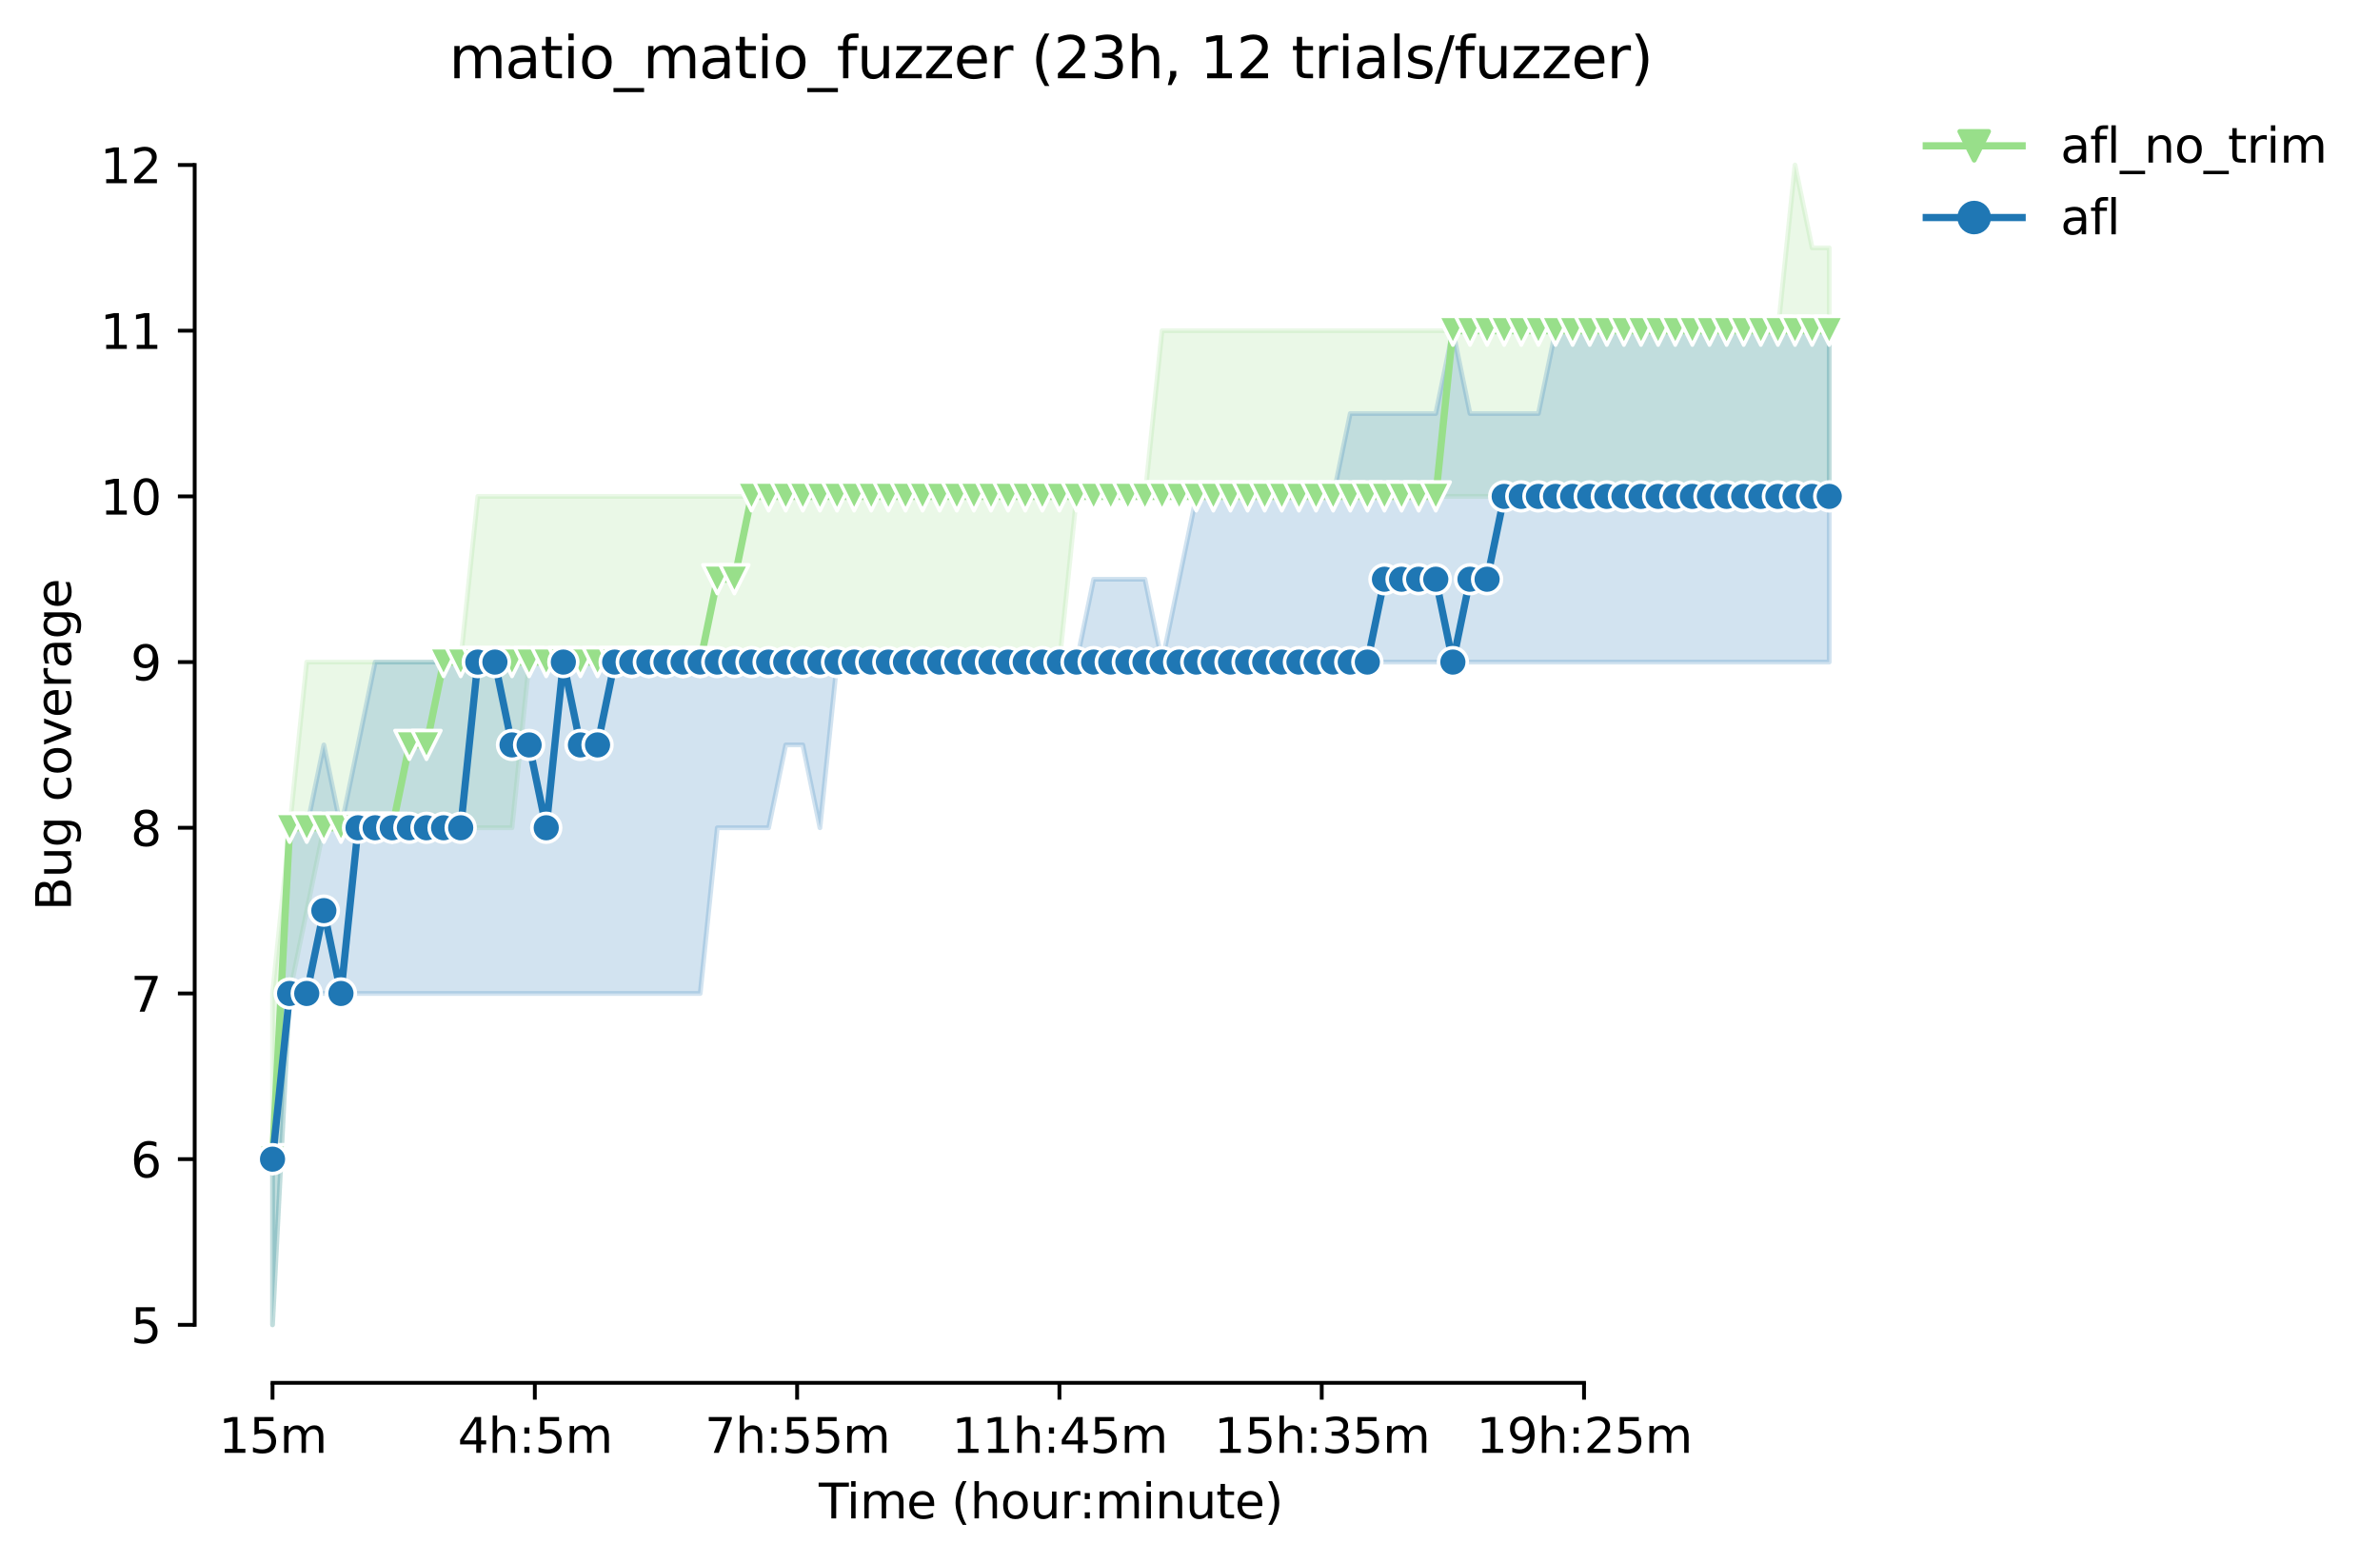 <?xml version="1.0" encoding="utf-8" standalone="no"?>
<!DOCTYPE svg PUBLIC "-//W3C//DTD SVG 1.1//EN"
  "http://www.w3.org/Graphics/SVG/1.1/DTD/svg11.dtd">
<svg height="325.986pt" version="1.1" viewBox="0 0 496.356 325.986" width="496.356pt" xmlns="http://www.w3.org/2000/svg" xmlns:xlink="http://www.w3.org/1999/xlink">
 <defs>
  <style type="text/css">*{stroke-linecap:butt;stroke-linejoin:round;}</style>
 </defs>
 <g id="figure_1">
  <g id="patch_1">
   <path d="M 0 325.986 
L 496.356 325.986 
L 496.356 0 
L 0 0 
z
" style="fill:#ffffff;"/>
  </g>
  <g id="axes_1">
   <g id="patch_2">
    <path d="M 40.603 288.43 
L 397.723 288.43 
L 397.723 22.318 
L 40.603 22.318 
z
" style="fill:#ffffff;"/>
   </g>
   <g id="PolyCollection_1">
    <defs>
     <path d="M 56.836 -118.772 
L 56.836 -49.652 
L 60.403 -118.772 
L 63.971 -136.052 
L 67.539 -153.332 
L 71.106 -153.332 
L 74.674 -153.332 
L 78.242 -153.332 
L 81.809 -153.332 
L 85.377 -153.332 
L 88.945 -153.332 
L 92.512 -153.332 
L 96.08 -153.332 
L 99.647 -153.332 
L 103.215 -153.332 
L 106.783 -153.332 
L 110.35 -187.892 
L 113.918 -187.892 
L 117.486 -187.892 
L 121.053 -187.892 
L 124.621 -187.892 
L 128.189 -187.892 
L 131.756 -187.892 
L 135.324 -187.892 
L 138.891 -187.892 
L 142.459 -187.892 
L 146.027 -187.892 
L 149.594 -187.892 
L 153.162 -187.892 
L 156.73 -187.892 
L 160.297 -187.892 
L 163.865 -187.892 
L 167.432 -187.892 
L 171 -187.892 
L 174.568 -187.892 
L 178.135 -187.892 
L 181.703 -187.892 
L 185.271 -187.892 
L 188.838 -187.892 
L 192.406 -187.892 
L 195.974 -187.892 
L 199.541 -187.892 
L 203.109 -187.892 
L 206.676 -187.892 
L 210.244 -187.892 
L 213.812 -187.892 
L 217.379 -187.892 
L 220.947 -187.892 
L 224.515 -222.452 
L 228.082 -222.452 
L 231.65 -222.452 
L 235.217 -222.452 
L 238.785 -222.452 
L 242.353 -222.452 
L 245.92 -222.452 
L 249.488 -222.452 
L 253.056 -222.452 
L 256.623 -222.452 
L 260.191 -222.452 
L 263.759 -222.452 
L 267.326 -222.452 
L 270.894 -222.452 
L 274.461 -222.452 
L 278.029 -222.452 
L 281.597 -222.452 
L 285.164 -222.452 
L 288.732 -222.452 
L 292.3 -222.452 
L 295.867 -222.452 
L 299.435 -222.452 
L 303.002 -222.452 
L 306.57 -222.452 
L 310.138 -222.452 
L 313.705 -222.452 
L 317.273 -222.452 
L 320.841 -222.452 
L 324.408 -222.452 
L 327.976 -222.452 
L 331.544 -222.452 
L 335.111 -222.452 
L 338.679 -222.452 
L 342.246 -222.452 
L 345.814 -222.452 
L 349.382 -222.452 
L 352.949 -222.452 
L 356.517 -222.452 
L 360.085 -222.452 
L 363.652 -222.452 
L 367.22 -222.452 
L 370.788 -222.452 
L 374.355 -222.452 
L 377.923 -222.452 
L 381.49 -222.452 
L 381.49 -274.292 
L 381.49 -274.292 
L 377.923 -274.292 
L 374.355 -291.572 
L 370.788 -257.012 
L 367.22 -257.012 
L 363.652 -257.012 
L 360.085 -257.012 
L 356.517 -257.012 
L 352.949 -257.012 
L 349.382 -257.012 
L 345.814 -257.012 
L 342.246 -257.012 
L 338.679 -257.012 
L 335.111 -257.012 
L 331.544 -257.012 
L 327.976 -257.012 
L 324.408 -257.012 
L 320.841 -257.012 
L 317.273 -257.012 
L 313.705 -257.012 
L 310.138 -257.012 
L 306.57 -257.012 
L 303.002 -257.012 
L 299.435 -257.012 
L 295.867 -257.012 
L 292.3 -257.012 
L 288.732 -257.012 
L 285.164 -257.012 
L 281.597 -257.012 
L 278.029 -257.012 
L 274.461 -257.012 
L 270.894 -257.012 
L 267.326 -257.012 
L 263.759 -257.012 
L 260.191 -257.012 
L 256.623 -257.012 
L 253.056 -257.012 
L 249.488 -257.012 
L 245.92 -257.012 
L 242.353 -257.012 
L 238.785 -222.452 
L 235.217 -222.452 
L 231.65 -222.452 
L 228.082 -222.452 
L 224.515 -222.452 
L 220.947 -222.452 
L 217.379 -222.452 
L 213.812 -222.452 
L 210.244 -222.452 
L 206.676 -222.452 
L 203.109 -222.452 
L 199.541 -222.452 
L 195.974 -222.452 
L 192.406 -222.452 
L 188.838 -222.452 
L 185.271 -222.452 
L 181.703 -222.452 
L 178.135 -222.452 
L 174.568 -222.452 
L 171 -222.452 
L 167.432 -222.452 
L 163.865 -222.452 
L 160.297 -222.452 
L 156.73 -222.452 
L 153.162 -222.452 
L 149.594 -222.452 
L 146.027 -222.452 
L 142.459 -222.452 
L 138.891 -222.452 
L 135.324 -222.452 
L 131.756 -222.452 
L 128.189 -222.452 
L 124.621 -222.452 
L 121.053 -222.452 
L 117.486 -222.452 
L 113.918 -222.452 
L 110.35 -222.452 
L 106.783 -222.452 
L 103.215 -222.452 
L 99.647 -222.452 
L 96.08 -188.324 
L 92.512 -187.892 
L 88.945 -187.892 
L 85.377 -187.892 
L 81.809 -187.892 
L 78.242 -187.892 
L 74.674 -187.892 
L 71.106 -187.892 
L 67.539 -187.892 
L 63.971 -187.892 
L 60.403 -153.332 
L 56.836 -118.772 
z
" id="mc0ddfe7116" style="stroke:#98df8a;stroke-opacity:0.2;"/>
    </defs>
    <g clip-path="url(#pcc8180e8ec)">
     <use style="fill:#98df8a;fill-opacity:0.2;stroke:#98df8a;stroke-opacity:0.2;" x="0" xlink:href="#mc0ddfe7116" y="325.986"/>
    </g>
   </g>
   <g id="PolyCollection_2">
    <defs>
     <path d="M 56.836 -84.212 
L 56.836 -49.652 
L 60.403 -118.772 
L 63.971 -118.772 
L 67.539 -118.772 
L 71.106 -118.772 
L 74.674 -118.772 
L 78.242 -118.772 
L 81.809 -118.772 
L 85.377 -118.772 
L 88.945 -118.772 
L 92.512 -118.772 
L 96.08 -118.772 
L 99.647 -118.772 
L 103.215 -118.772 
L 106.783 -118.772 
L 110.35 -118.772 
L 113.918 -118.772 
L 117.486 -118.772 
L 121.053 -118.772 
L 124.621 -118.772 
L 128.189 -118.772 
L 131.756 -118.772 
L 135.324 -118.772 
L 138.891 -118.772 
L 142.459 -118.772 
L 146.027 -118.772 
L 149.594 -153.332 
L 153.162 -153.332 
L 156.73 -153.332 
L 160.297 -153.332 
L 163.865 -170.612 
L 167.432 -170.612 
L 171 -153.332 
L 174.568 -187.892 
L 178.135 -187.892 
L 181.703 -187.892 
L 185.271 -187.892 
L 188.838 -187.892 
L 192.406 -187.892 
L 195.974 -187.892 
L 199.541 -187.892 
L 203.109 -187.892 
L 206.676 -187.892 
L 210.244 -187.892 
L 213.812 -187.892 
L 217.379 -187.892 
L 220.947 -187.892 
L 224.515 -187.892 
L 228.082 -187.892 
L 231.65 -187.892 
L 235.217 -187.892 
L 238.785 -187.892 
L 242.353 -187.892 
L 245.92 -187.892 
L 249.488 -187.892 
L 253.056 -187.892 
L 256.623 -187.892 
L 260.191 -187.892 
L 263.759 -187.892 
L 267.326 -187.892 
L 270.894 -187.892 
L 274.461 -187.892 
L 278.029 -187.892 
L 281.597 -187.892 
L 285.164 -187.892 
L 288.732 -187.892 
L 292.3 -187.892 
L 295.867 -187.892 
L 299.435 -187.892 
L 303.002 -187.892 
L 306.57 -187.892 
L 310.138 -187.892 
L 313.705 -187.892 
L 317.273 -187.892 
L 320.841 -187.892 
L 324.408 -187.892 
L 327.976 -187.892 
L 331.544 -187.892 
L 335.111 -187.892 
L 338.679 -187.892 
L 342.246 -187.892 
L 345.814 -187.892 
L 349.382 -187.892 
L 352.949 -187.892 
L 356.517 -187.892 
L 360.085 -187.892 
L 363.652 -187.892 
L 367.22 -187.892 
L 370.788 -187.892 
L 374.355 -187.892 
L 377.923 -187.892 
L 381.49 -187.892 
L 381.49 -257.012 
L 381.49 -257.012 
L 377.923 -257.012 
L 374.355 -257.012 
L 370.788 -257.012 
L 367.22 -257.012 
L 363.652 -257.012 
L 360.085 -257.012 
L 356.517 -257.012 
L 352.949 -257.012 
L 349.382 -257.012 
L 345.814 -257.012 
L 342.246 -257.012 
L 338.679 -257.012 
L 335.111 -257.012 
L 331.544 -257.012 
L 327.976 -257.012 
L 324.408 -257.012 
L 320.841 -239.732 
L 317.273 -239.732 
L 313.705 -239.732 
L 310.138 -239.732 
L 306.57 -239.732 
L 303.002 -257.012 
L 299.435 -239.732 
L 295.867 -239.732 
L 292.3 -239.732 
L 288.732 -239.732 
L 285.164 -239.732 
L 281.597 -239.732 
L 278.029 -222.452 
L 274.461 -222.452 
L 270.894 -222.452 
L 267.326 -222.452 
L 263.759 -222.452 
L 260.191 -222.452 
L 256.623 -222.452 
L 253.056 -222.452 
L 249.488 -222.452 
L 245.92 -205.172 
L 242.353 -187.892 
L 238.785 -205.172 
L 235.217 -205.172 
L 231.65 -205.172 
L 228.082 -205.172 
L 224.515 -187.892 
L 220.947 -187.892 
L 217.379 -187.892 
L 213.812 -187.892 
L 210.244 -187.892 
L 206.676 -187.892 
L 203.109 -187.892 
L 199.541 -187.892 
L 195.974 -187.892 
L 192.406 -187.892 
L 188.838 -187.892 
L 185.271 -187.892 
L 181.703 -187.892 
L 178.135 -187.892 
L 174.568 -187.892 
L 171 -187.892 
L 167.432 -187.892 
L 163.865 -187.892 
L 160.297 -187.892 
L 156.73 -187.892 
L 153.162 -187.892 
L 149.594 -187.892 
L 146.027 -187.892 
L 142.459 -187.892 
L 138.891 -187.892 
L 135.324 -187.892 
L 131.756 -187.892 
L 128.189 -187.892 
L 124.621 -187.892 
L 121.053 -187.892 
L 117.486 -187.892 
L 113.918 -187.892 
L 110.35 -187.892 
L 106.783 -187.892 
L 103.215 -187.892 
L 99.647 -187.892 
L 96.08 -187.892 
L 92.512 -187.892 
L 88.945 -187.892 
L 85.377 -187.892 
L 81.809 -187.892 
L 78.242 -187.892 
L 74.674 -170.612 
L 71.106 -153.332 
L 67.539 -170.612 
L 63.971 -153.332 
L 60.403 -153.332 
L 56.836 -84.212 
z
" id="mb192151c8f" style="stroke:#1f77b4;stroke-opacity:0.2;"/>
    </defs>
    <g clip-path="url(#pcc8180e8ec)">
     <use style="fill:#1f77b4;fill-opacity:0.2;stroke:#1f77b4;stroke-opacity:0.2;" x="0" xlink:href="#mb192151c8f" y="325.986"/>
    </g>
   </g>
   <g id="matplotlib.axis_1">
    <g id="xtick_1">
     <g id="line2d_1">
      <defs>
       <path d="M 0 0 
L 0 3.5 
" id="m9e7d70f353" style="stroke:#000000;stroke-width:0.8;"/>
      </defs>
      <g>
       <use style="stroke:#000000;stroke-width:0.8;" x="56.836" xlink:href="#m9e7d70f353" y="288.43"/>
      </g>
     </g>
     <g id="text_1">
      <!-- 15m -->
      <g transform="translate(45.603 303.029)scale(0.1 -0.1)">
       <defs>
        <path d="M 794 531 
L 1825 531 
L 1825 4091 
L 703 3866 
L 703 4441 
L 1819 4666 
L 2450 4666 
L 2450 531 
L 3481 531 
L 3481 0 
L 794 0 
L 794 531 
z
" id="DejaVuSans-31" transform="scale(0.016)"/>
        <path d="M 691 4666 
L 3169 4666 
L 3169 4134 
L 1269 4134 
L 1269 2991 
Q 1406 3038 1543 3061 
Q 1681 3084 1819 3084 
Q 2600 3084 3056 2656 
Q 3513 2228 3513 1497 
Q 3513 744 3044 326 
Q 2575 -91 1722 -91 
Q 1428 -91 1123 -41 
Q 819 9 494 109 
L 494 744 
Q 775 591 1075 516 
Q 1375 441 1709 441 
Q 2250 441 2565 725 
Q 2881 1009 2881 1497 
Q 2881 1984 2565 2268 
Q 2250 2553 1709 2553 
Q 1456 2553 1204 2497 
Q 953 2441 691 2322 
L 691 4666 
z
" id="DejaVuSans-35" transform="scale(0.016)"/>
        <path d="M 3328 2828 
Q 3544 3216 3844 3400 
Q 4144 3584 4550 3584 
Q 5097 3584 5394 3201 
Q 5691 2819 5691 2113 
L 5691 0 
L 5113 0 
L 5113 2094 
Q 5113 2597 4934 2840 
Q 4756 3084 4391 3084 
Q 3944 3084 3684 2787 
Q 3425 2491 3425 1978 
L 3425 0 
L 2847 0 
L 2847 2094 
Q 2847 2600 2669 2842 
Q 2491 3084 2119 3084 
Q 1678 3084 1418 2786 
Q 1159 2488 1159 1978 
L 1159 0 
L 581 0 
L 581 3500 
L 1159 3500 
L 1159 2956 
Q 1356 3278 1631 3431 
Q 1906 3584 2284 3584 
Q 2666 3584 2933 3390 
Q 3200 3197 3328 2828 
z
" id="DejaVuSans-6d" transform="scale(0.016)"/>
       </defs>
       <use xlink:href="#DejaVuSans-31"/>
       <use x="63.623" xlink:href="#DejaVuSans-35"/>
       <use x="127.246" xlink:href="#DejaVuSans-6d"/>
      </g>
     </g>
    </g>
    <g id="xtick_2">
     <g id="line2d_2">
      <g>
       <use style="stroke:#000000;stroke-width:0.8;" x="111.54" xlink:href="#m9e7d70f353" y="288.43"/>
      </g>
     </g>
     <g id="text_2">
      <!-- 4h:5m -->
      <g transform="translate(95.454 303.029)scale(0.1 -0.1)">
       <defs>
        <path d="M 2419 4116 
L 825 1625 
L 2419 1625 
L 2419 4116 
z
M 2253 4666 
L 3047 4666 
L 3047 1625 
L 3713 1625 
L 3713 1100 
L 3047 1100 
L 3047 0 
L 2419 0 
L 2419 1100 
L 313 1100 
L 313 1709 
L 2253 4666 
z
" id="DejaVuSans-34" transform="scale(0.016)"/>
        <path d="M 3513 2113 
L 3513 0 
L 2938 0 
L 2938 2094 
Q 2938 2591 2744 2837 
Q 2550 3084 2163 3084 
Q 1697 3084 1428 2787 
Q 1159 2491 1159 1978 
L 1159 0 
L 581 0 
L 581 4863 
L 1159 4863 
L 1159 2956 
Q 1366 3272 1645 3428 
Q 1925 3584 2291 3584 
Q 2894 3584 3203 3211 
Q 3513 2838 3513 2113 
z
" id="DejaVuSans-68" transform="scale(0.016)"/>
        <path d="M 750 794 
L 1409 794 
L 1409 0 
L 750 0 
L 750 794 
z
M 750 3309 
L 1409 3309 
L 1409 2516 
L 750 2516 
L 750 3309 
z
" id="DejaVuSans-3a" transform="scale(0.016)"/>
       </defs>
       <use xlink:href="#DejaVuSans-34"/>
       <use x="63.623" xlink:href="#DejaVuSans-68"/>
       <use x="127.002" xlink:href="#DejaVuSans-3a"/>
       <use x="160.693" xlink:href="#DejaVuSans-35"/>
       <use x="224.316" xlink:href="#DejaVuSans-6d"/>
      </g>
     </g>
    </g>
    <g id="xtick_3">
     <g id="line2d_3">
      <g>
       <use style="stroke:#000000;stroke-width:0.8;" x="166.243" xlink:href="#m9e7d70f353" y="288.43"/>
      </g>
     </g>
     <g id="text_3">
      <!-- 7h:55m -->
      <g transform="translate(146.976 303.029)scale(0.1 -0.1)">
       <defs>
        <path d="M 525 4666 
L 3525 4666 
L 3525 4397 
L 1831 0 
L 1172 0 
L 2766 4134 
L 525 4134 
L 525 4666 
z
" id="DejaVuSans-37" transform="scale(0.016)"/>
       </defs>
       <use xlink:href="#DejaVuSans-37"/>
       <use x="63.623" xlink:href="#DejaVuSans-68"/>
       <use x="127.002" xlink:href="#DejaVuSans-3a"/>
       <use x="160.693" xlink:href="#DejaVuSans-35"/>
       <use x="224.316" xlink:href="#DejaVuSans-35"/>
       <use x="287.939" xlink:href="#DejaVuSans-6d"/>
      </g>
     </g>
    </g>
    <g id="xtick_4">
     <g id="line2d_4">
      <g>
       <use style="stroke:#000000;stroke-width:0.8;" x="220.947" xlink:href="#m9e7d70f353" y="288.43"/>
      </g>
     </g>
     <g id="text_4">
      <!-- 11h:45m -->
      <g transform="translate(198.499 303.029)scale(0.1 -0.1)">
       <use xlink:href="#DejaVuSans-31"/>
       <use x="63.623" xlink:href="#DejaVuSans-31"/>
       <use x="127.246" xlink:href="#DejaVuSans-68"/>
       <use x="190.625" xlink:href="#DejaVuSans-3a"/>
       <use x="224.316" xlink:href="#DejaVuSans-34"/>
       <use x="287.939" xlink:href="#DejaVuSans-35"/>
       <use x="351.562" xlink:href="#DejaVuSans-6d"/>
      </g>
     </g>
    </g>
    <g id="xtick_5">
     <g id="line2d_5">
      <g>
       <use style="stroke:#000000;stroke-width:0.8;" x="275.651" xlink:href="#m9e7d70f353" y="288.43"/>
      </g>
     </g>
     <g id="text_5">
      <!-- 15h:35m -->
      <g transform="translate(253.202 303.029)scale(0.1 -0.1)">
       <defs>
        <path d="M 2597 2516 
Q 3050 2419 3304 2112 
Q 3559 1806 3559 1356 
Q 3559 666 3084 287 
Q 2609 -91 1734 -91 
Q 1441 -91 1130 -33 
Q 819 25 488 141 
L 488 750 
Q 750 597 1062 519 
Q 1375 441 1716 441 
Q 2309 441 2620 675 
Q 2931 909 2931 1356 
Q 2931 1769 2642 2001 
Q 2353 2234 1838 2234 
L 1294 2234 
L 1294 2753 
L 1863 2753 
Q 2328 2753 2575 2939 
Q 2822 3125 2822 3475 
Q 2822 3834 2567 4026 
Q 2313 4219 1838 4219 
Q 1578 4219 1281 4162 
Q 984 4106 628 3988 
L 628 4550 
Q 988 4650 1302 4700 
Q 1616 4750 1894 4750 
Q 2613 4750 3031 4423 
Q 3450 4097 3450 3541 
Q 3450 3153 3228 2886 
Q 3006 2619 2597 2516 
z
" id="DejaVuSans-33" transform="scale(0.016)"/>
       </defs>
       <use xlink:href="#DejaVuSans-31"/>
       <use x="63.623" xlink:href="#DejaVuSans-35"/>
       <use x="127.246" xlink:href="#DejaVuSans-68"/>
       <use x="190.625" xlink:href="#DejaVuSans-3a"/>
       <use x="224.316" xlink:href="#DejaVuSans-33"/>
       <use x="287.939" xlink:href="#DejaVuSans-35"/>
       <use x="351.562" xlink:href="#DejaVuSans-6d"/>
      </g>
     </g>
    </g>
    <g id="xtick_6">
     <g id="line2d_6">
      <g>
       <use style="stroke:#000000;stroke-width:0.8;" x="330.354" xlink:href="#m9e7d70f353" y="288.43"/>
      </g>
     </g>
     <g id="text_6">
      <!-- 19h:25m -->
      <g transform="translate(307.906 303.029)scale(0.1 -0.1)">
       <defs>
        <path d="M 703 97 
L 703 672 
Q 941 559 1184 500 
Q 1428 441 1663 441 
Q 2288 441 2617 861 
Q 2947 1281 2994 2138 
Q 2813 1869 2534 1725 
Q 2256 1581 1919 1581 
Q 1219 1581 811 2004 
Q 403 2428 403 3163 
Q 403 3881 828 4315 
Q 1253 4750 1959 4750 
Q 2769 4750 3195 4129 
Q 3622 3509 3622 2328 
Q 3622 1225 3098 567 
Q 2575 -91 1691 -91 
Q 1453 -91 1209 -44 
Q 966 3 703 97 
z
M 1959 2075 
Q 2384 2075 2632 2365 
Q 2881 2656 2881 3163 
Q 2881 3666 2632 3958 
Q 2384 4250 1959 4250 
Q 1534 4250 1286 3958 
Q 1038 3666 1038 3163 
Q 1038 2656 1286 2365 
Q 1534 2075 1959 2075 
z
" id="DejaVuSans-39" transform="scale(0.016)"/>
        <path d="M 1228 531 
L 3431 531 
L 3431 0 
L 469 0 
L 469 531 
Q 828 903 1448 1529 
Q 2069 2156 2228 2338 
Q 2531 2678 2651 2914 
Q 2772 3150 2772 3378 
Q 2772 3750 2511 3984 
Q 2250 4219 1831 4219 
Q 1534 4219 1204 4116 
Q 875 4013 500 3803 
L 500 4441 
Q 881 4594 1212 4672 
Q 1544 4750 1819 4750 
Q 2544 4750 2975 4387 
Q 3406 4025 3406 3419 
Q 3406 3131 3298 2873 
Q 3191 2616 2906 2266 
Q 2828 2175 2409 1742 
Q 1991 1309 1228 531 
z
" id="DejaVuSans-32" transform="scale(0.016)"/>
       </defs>
       <use xlink:href="#DejaVuSans-31"/>
       <use x="63.623" xlink:href="#DejaVuSans-39"/>
       <use x="127.246" xlink:href="#DejaVuSans-68"/>
       <use x="190.625" xlink:href="#DejaVuSans-3a"/>
       <use x="224.316" xlink:href="#DejaVuSans-32"/>
       <use x="287.939" xlink:href="#DejaVuSans-35"/>
       <use x="351.562" xlink:href="#DejaVuSans-6d"/>
      </g>
     </g>
    </g>
    <g id="text_7">
     <!-- Time (hour:minute) -->
     <g transform="translate(170.756 316.707)scale(0.1 -0.1)">
      <defs>
       <path d="M -19 4666 
L 3928 4666 
L 3928 4134 
L 2272 4134 
L 2272 0 
L 1638 0 
L 1638 4134 
L -19 4134 
L -19 4666 
z
" id="DejaVuSans-54" transform="scale(0.016)"/>
       <path d="M 603 3500 
L 1178 3500 
L 1178 0 
L 603 0 
L 603 3500 
z
M 603 4863 
L 1178 4863 
L 1178 4134 
L 603 4134 
L 603 4863 
z
" id="DejaVuSans-69" transform="scale(0.016)"/>
       <path d="M 3597 1894 
L 3597 1613 
L 953 1613 
Q 991 1019 1311 708 
Q 1631 397 2203 397 
Q 2534 397 2845 478 
Q 3156 559 3463 722 
L 3463 178 
Q 3153 47 2828 -22 
Q 2503 -91 2169 -91 
Q 1331 -91 842 396 
Q 353 884 353 1716 
Q 353 2575 817 3079 
Q 1281 3584 2069 3584 
Q 2775 3584 3186 3129 
Q 3597 2675 3597 1894 
z
M 3022 2063 
Q 3016 2534 2758 2815 
Q 2500 3097 2075 3097 
Q 1594 3097 1305 2825 
Q 1016 2553 972 2059 
L 3022 2063 
z
" id="DejaVuSans-65" transform="scale(0.016)"/>
       <path id="DejaVuSans-20" transform="scale(0.016)"/>
       <path d="M 1984 4856 
Q 1566 4138 1362 3434 
Q 1159 2731 1159 2009 
Q 1159 1288 1364 580 
Q 1569 -128 1984 -844 
L 1484 -844 
Q 1016 -109 783 600 
Q 550 1309 550 2009 
Q 550 2706 781 3412 
Q 1013 4119 1484 4856 
L 1984 4856 
z
" id="DejaVuSans-28" transform="scale(0.016)"/>
       <path d="M 1959 3097 
Q 1497 3097 1228 2736 
Q 959 2375 959 1747 
Q 959 1119 1226 758 
Q 1494 397 1959 397 
Q 2419 397 2687 759 
Q 2956 1122 2956 1747 
Q 2956 2369 2687 2733 
Q 2419 3097 1959 3097 
z
M 1959 3584 
Q 2709 3584 3137 3096 
Q 3566 2609 3566 1747 
Q 3566 888 3137 398 
Q 2709 -91 1959 -91 
Q 1206 -91 779 398 
Q 353 888 353 1747 
Q 353 2609 779 3096 
Q 1206 3584 1959 3584 
z
" id="DejaVuSans-6f" transform="scale(0.016)"/>
       <path d="M 544 1381 
L 544 3500 
L 1119 3500 
L 1119 1403 
Q 1119 906 1312 657 
Q 1506 409 1894 409 
Q 2359 409 2629 706 
Q 2900 1003 2900 1516 
L 2900 3500 
L 3475 3500 
L 3475 0 
L 2900 0 
L 2900 538 
Q 2691 219 2414 64 
Q 2138 -91 1772 -91 
Q 1169 -91 856 284 
Q 544 659 544 1381 
z
M 1991 3584 
L 1991 3584 
z
" id="DejaVuSans-75" transform="scale(0.016)"/>
       <path d="M 2631 2963 
Q 2534 3019 2420 3045 
Q 2306 3072 2169 3072 
Q 1681 3072 1420 2755 
Q 1159 2438 1159 1844 
L 1159 0 
L 581 0 
L 581 3500 
L 1159 3500 
L 1159 2956 
Q 1341 3275 1631 3429 
Q 1922 3584 2338 3584 
Q 2397 3584 2469 3576 
Q 2541 3569 2628 3553 
L 2631 2963 
z
" id="DejaVuSans-72" transform="scale(0.016)"/>
       <path d="M 3513 2113 
L 3513 0 
L 2938 0 
L 2938 2094 
Q 2938 2591 2744 2837 
Q 2550 3084 2163 3084 
Q 1697 3084 1428 2787 
Q 1159 2491 1159 1978 
L 1159 0 
L 581 0 
L 581 3500 
L 1159 3500 
L 1159 2956 
Q 1366 3272 1645 3428 
Q 1925 3584 2291 3584 
Q 2894 3584 3203 3211 
Q 3513 2838 3513 2113 
z
" id="DejaVuSans-6e" transform="scale(0.016)"/>
       <path d="M 1172 4494 
L 1172 3500 
L 2356 3500 
L 2356 3053 
L 1172 3053 
L 1172 1153 
Q 1172 725 1289 603 
Q 1406 481 1766 481 
L 2356 481 
L 2356 0 
L 1766 0 
Q 1100 0 847 248 
Q 594 497 594 1153 
L 594 3053 
L 172 3053 
L 172 3500 
L 594 3500 
L 594 4494 
L 1172 4494 
z
" id="DejaVuSans-74" transform="scale(0.016)"/>
       <path d="M 513 4856 
L 1013 4856 
Q 1481 4119 1714 3412 
Q 1947 2706 1947 2009 
Q 1947 1309 1714 600 
Q 1481 -109 1013 -844 
L 513 -844 
Q 928 -128 1133 580 
Q 1338 1288 1338 2009 
Q 1338 2731 1133 3434 
Q 928 4138 513 4856 
z
" id="DejaVuSans-29" transform="scale(0.016)"/>
      </defs>
      <use xlink:href="#DejaVuSans-54"/>
      <use x="57.959" xlink:href="#DejaVuSans-69"/>
      <use x="85.742" xlink:href="#DejaVuSans-6d"/>
      <use x="183.154" xlink:href="#DejaVuSans-65"/>
      <use x="244.678" xlink:href="#DejaVuSans-20"/>
      <use x="276.465" xlink:href="#DejaVuSans-28"/>
      <use x="315.479" xlink:href="#DejaVuSans-68"/>
      <use x="378.857" xlink:href="#DejaVuSans-6f"/>
      <use x="440.039" xlink:href="#DejaVuSans-75"/>
      <use x="503.418" xlink:href="#DejaVuSans-72"/>
      <use x="542.781" xlink:href="#DejaVuSans-3a"/>
      <use x="576.473" xlink:href="#DejaVuSans-6d"/>
      <use x="673.885" xlink:href="#DejaVuSans-69"/>
      <use x="701.668" xlink:href="#DejaVuSans-6e"/>
      <use x="765.047" xlink:href="#DejaVuSans-75"/>
      <use x="828.426" xlink:href="#DejaVuSans-74"/>
      <use x="867.635" xlink:href="#DejaVuSans-65"/>
      <use x="929.158" xlink:href="#DejaVuSans-29"/>
     </g>
    </g>
   </g>
   <g id="matplotlib.axis_2">
    <g id="ytick_1">
     <g id="line2d_7">
      <defs>
       <path d="M 0 0 
L -3.5 0 
" id="md4a7027213" style="stroke:#000000;stroke-width:0.8;"/>
      </defs>
      <g>
       <use style="stroke:#000000;stroke-width:0.8;" x="40.603" xlink:href="#md4a7027213" y="276.334"/>
      </g>
     </g>
     <g id="text_8">
      <!-- 5 -->
      <g transform="translate(27.241 280.133)scale(0.1 -0.1)">
       <use xlink:href="#DejaVuSans-35"/>
      </g>
     </g>
    </g>
    <g id="ytick_2">
     <g id="line2d_8">
      <g>
       <use style="stroke:#000000;stroke-width:0.8;" x="40.603" xlink:href="#md4a7027213" y="241.774"/>
      </g>
     </g>
     <g id="text_9">
      <!-- 6 -->
      <g transform="translate(27.241 245.573)scale(0.1 -0.1)">
       <defs>
        <path d="M 2113 2584 
Q 1688 2584 1439 2293 
Q 1191 2003 1191 1497 
Q 1191 994 1439 701 
Q 1688 409 2113 409 
Q 2538 409 2786 701 
Q 3034 994 3034 1497 
Q 3034 2003 2786 2293 
Q 2538 2584 2113 2584 
z
M 3366 4563 
L 3366 3988 
Q 3128 4100 2886 4159 
Q 2644 4219 2406 4219 
Q 1781 4219 1451 3797 
Q 1122 3375 1075 2522 
Q 1259 2794 1537 2939 
Q 1816 3084 2150 3084 
Q 2853 3084 3261 2657 
Q 3669 2231 3669 1497 
Q 3669 778 3244 343 
Q 2819 -91 2113 -91 
Q 1303 -91 875 529 
Q 447 1150 447 2328 
Q 447 3434 972 4092 
Q 1497 4750 2381 4750 
Q 2619 4750 2861 4703 
Q 3103 4656 3366 4563 
z
" id="DejaVuSans-36" transform="scale(0.016)"/>
       </defs>
       <use xlink:href="#DejaVuSans-36"/>
      </g>
     </g>
    </g>
    <g id="ytick_3">
     <g id="line2d_9">
      <g>
       <use style="stroke:#000000;stroke-width:0.8;" x="40.603" xlink:href="#md4a7027213" y="207.214"/>
      </g>
     </g>
     <g id="text_10">
      <!-- 7 -->
      <g transform="translate(27.241 211.013)scale(0.1 -0.1)">
       <use xlink:href="#DejaVuSans-37"/>
      </g>
     </g>
    </g>
    <g id="ytick_4">
     <g id="line2d_10">
      <g>
       <use style="stroke:#000000;stroke-width:0.8;" x="40.603" xlink:href="#md4a7027213" y="172.654"/>
      </g>
     </g>
     <g id="text_11">
      <!-- 8 -->
      <g transform="translate(27.241 176.453)scale(0.1 -0.1)">
       <defs>
        <path d="M 2034 2216 
Q 1584 2216 1326 1975 
Q 1069 1734 1069 1313 
Q 1069 891 1326 650 
Q 1584 409 2034 409 
Q 2484 409 2743 651 
Q 3003 894 3003 1313 
Q 3003 1734 2745 1975 
Q 2488 2216 2034 2216 
z
M 1403 2484 
Q 997 2584 770 2862 
Q 544 3141 544 3541 
Q 544 4100 942 4425 
Q 1341 4750 2034 4750 
Q 2731 4750 3128 4425 
Q 3525 4100 3525 3541 
Q 3525 3141 3298 2862 
Q 3072 2584 2669 2484 
Q 3125 2378 3379 2068 
Q 3634 1759 3634 1313 
Q 3634 634 3220 271 
Q 2806 -91 2034 -91 
Q 1263 -91 848 271 
Q 434 634 434 1313 
Q 434 1759 690 2068 
Q 947 2378 1403 2484 
z
M 1172 3481 
Q 1172 3119 1398 2916 
Q 1625 2713 2034 2713 
Q 2441 2713 2670 2916 
Q 2900 3119 2900 3481 
Q 2900 3844 2670 4047 
Q 2441 4250 2034 4250 
Q 1625 4250 1398 4047 
Q 1172 3844 1172 3481 
z
" id="DejaVuSans-38" transform="scale(0.016)"/>
       </defs>
       <use xlink:href="#DejaVuSans-38"/>
      </g>
     </g>
    </g>
    <g id="ytick_5">
     <g id="line2d_11">
      <g>
       <use style="stroke:#000000;stroke-width:0.8;" x="40.603" xlink:href="#md4a7027213" y="138.094"/>
      </g>
     </g>
     <g id="text_12">
      <!-- 9 -->
      <g transform="translate(27.241 141.893)scale(0.1 -0.1)">
       <use xlink:href="#DejaVuSans-39"/>
      </g>
     </g>
    </g>
    <g id="ytick_6">
     <g id="line2d_12">
      <g>
       <use style="stroke:#000000;stroke-width:0.8;" x="40.603" xlink:href="#md4a7027213" y="103.534"/>
      </g>
     </g>
     <g id="text_13">
      <!-- 10 -->
      <g transform="translate(20.878 107.333)scale(0.1 -0.1)">
       <defs>
        <path d="M 2034 4250 
Q 1547 4250 1301 3770 
Q 1056 3291 1056 2328 
Q 1056 1369 1301 889 
Q 1547 409 2034 409 
Q 2525 409 2770 889 
Q 3016 1369 3016 2328 
Q 3016 3291 2770 3770 
Q 2525 4250 2034 4250 
z
M 2034 4750 
Q 2819 4750 3233 4129 
Q 3647 3509 3647 2328 
Q 3647 1150 3233 529 
Q 2819 -91 2034 -91 
Q 1250 -91 836 529 
Q 422 1150 422 2328 
Q 422 3509 836 4129 
Q 1250 4750 2034 4750 
z
" id="DejaVuSans-30" transform="scale(0.016)"/>
       </defs>
       <use xlink:href="#DejaVuSans-31"/>
       <use x="63.623" xlink:href="#DejaVuSans-30"/>
      </g>
     </g>
    </g>
    <g id="ytick_7">
     <g id="line2d_13">
      <g>
       <use style="stroke:#000000;stroke-width:0.8;" x="40.603" xlink:href="#md4a7027213" y="68.974"/>
      </g>
     </g>
     <g id="text_14">
      <!-- 11 -->
      <g transform="translate(20.878 72.773)scale(0.1 -0.1)">
       <use xlink:href="#DejaVuSans-31"/>
       <use x="63.623" xlink:href="#DejaVuSans-31"/>
      </g>
     </g>
    </g>
    <g id="ytick_8">
     <g id="line2d_14">
      <g>
       <use style="stroke:#000000;stroke-width:0.8;" x="40.603" xlink:href="#md4a7027213" y="34.414"/>
      </g>
     </g>
     <g id="text_15">
      <!-- 12 -->
      <g transform="translate(20.878 38.213)scale(0.1 -0.1)">
       <use xlink:href="#DejaVuSans-31"/>
       <use x="63.623" xlink:href="#DejaVuSans-32"/>
      </g>
     </g>
    </g>
    <g id="text_16">
     <!-- Bug coverage -->
     <g transform="translate(14.798 189.951)rotate(-90)scale(0.1 -0.1)">
      <defs>
       <path d="M 1259 2228 
L 1259 519 
L 2272 519 
Q 2781 519 3026 730 
Q 3272 941 3272 1375 
Q 3272 1813 3026 2020 
Q 2781 2228 2272 2228 
L 1259 2228 
z
M 1259 4147 
L 1259 2741 
L 2194 2741 
Q 2656 2741 2882 2914 
Q 3109 3088 3109 3444 
Q 3109 3797 2882 3972 
Q 2656 4147 2194 4147 
L 1259 4147 
z
M 628 4666 
L 2241 4666 
Q 2963 4666 3353 4366 
Q 3744 4066 3744 3513 
Q 3744 3084 3544 2831 
Q 3344 2578 2956 2516 
Q 3422 2416 3680 2098 
Q 3938 1781 3938 1306 
Q 3938 681 3513 340 
Q 3088 0 2303 0 
L 628 0 
L 628 4666 
z
" id="DejaVuSans-42" transform="scale(0.016)"/>
       <path d="M 2906 1791 
Q 2906 2416 2648 2759 
Q 2391 3103 1925 3103 
Q 1463 3103 1205 2759 
Q 947 2416 947 1791 
Q 947 1169 1205 825 
Q 1463 481 1925 481 
Q 2391 481 2648 825 
Q 2906 1169 2906 1791 
z
M 3481 434 
Q 3481 -459 3084 -895 
Q 2688 -1331 1869 -1331 
Q 1566 -1331 1297 -1286 
Q 1028 -1241 775 -1147 
L 775 -588 
Q 1028 -725 1275 -790 
Q 1522 -856 1778 -856 
Q 2344 -856 2625 -561 
Q 2906 -266 2906 331 
L 2906 616 
Q 2728 306 2450 153 
Q 2172 0 1784 0 
Q 1141 0 747 490 
Q 353 981 353 1791 
Q 353 2603 747 3093 
Q 1141 3584 1784 3584 
Q 2172 3584 2450 3431 
Q 2728 3278 2906 2969 
L 2906 3500 
L 3481 3500 
L 3481 434 
z
" id="DejaVuSans-67" transform="scale(0.016)"/>
       <path d="M 3122 3366 
L 3122 2828 
Q 2878 2963 2633 3030 
Q 2388 3097 2138 3097 
Q 1578 3097 1268 2742 
Q 959 2388 959 1747 
Q 959 1106 1268 751 
Q 1578 397 2138 397 
Q 2388 397 2633 464 
Q 2878 531 3122 666 
L 3122 134 
Q 2881 22 2623 -34 
Q 2366 -91 2075 -91 
Q 1284 -91 818 406 
Q 353 903 353 1747 
Q 353 2603 823 3093 
Q 1294 3584 2113 3584 
Q 2378 3584 2631 3529 
Q 2884 3475 3122 3366 
z
" id="DejaVuSans-63" transform="scale(0.016)"/>
       <path d="M 191 3500 
L 800 3500 
L 1894 563 
L 2988 3500 
L 3597 3500 
L 2284 0 
L 1503 0 
L 191 3500 
z
" id="DejaVuSans-76" transform="scale(0.016)"/>
       <path d="M 2194 1759 
Q 1497 1759 1228 1600 
Q 959 1441 959 1056 
Q 959 750 1161 570 
Q 1363 391 1709 391 
Q 2188 391 2477 730 
Q 2766 1069 2766 1631 
L 2766 1759 
L 2194 1759 
z
M 3341 1997 
L 3341 0 
L 2766 0 
L 2766 531 
Q 2569 213 2275 61 
Q 1981 -91 1556 -91 
Q 1019 -91 701 211 
Q 384 513 384 1019 
Q 384 1609 779 1909 
Q 1175 2209 1959 2209 
L 2766 2209 
L 2766 2266 
Q 2766 2663 2505 2880 
Q 2244 3097 1772 3097 
Q 1472 3097 1187 3025 
Q 903 2953 641 2809 
L 641 3341 
Q 956 3463 1253 3523 
Q 1550 3584 1831 3584 
Q 2591 3584 2966 3190 
Q 3341 2797 3341 1997 
z
" id="DejaVuSans-61" transform="scale(0.016)"/>
      </defs>
      <use xlink:href="#DejaVuSans-42"/>
      <use x="68.604" xlink:href="#DejaVuSans-75"/>
      <use x="131.982" xlink:href="#DejaVuSans-67"/>
      <use x="195.459" xlink:href="#DejaVuSans-20"/>
      <use x="227.246" xlink:href="#DejaVuSans-63"/>
      <use x="282.227" xlink:href="#DejaVuSans-6f"/>
      <use x="343.408" xlink:href="#DejaVuSans-76"/>
      <use x="402.588" xlink:href="#DejaVuSans-65"/>
      <use x="464.111" xlink:href="#DejaVuSans-72"/>
      <use x="505.225" xlink:href="#DejaVuSans-61"/>
      <use x="566.504" xlink:href="#DejaVuSans-67"/>
      <use x="629.98" xlink:href="#DejaVuSans-65"/>
     </g>
    </g>
   </g>
   <g id="line2d_15">
    <path clip-path="url(#pcc8180e8ec)" d="M 56.836 241.774 
L 60.403 172.654 
L 63.971 172.654 
L 67.539 172.654 
L 71.106 172.654 
L 74.674 172.654 
L 78.242 172.654 
L 81.809 172.654 
L 85.377 155.374 
L 88.945 155.374 
L 92.512 138.094 
L 96.08 138.094 
L 99.647 138.094 
L 103.215 138.094 
L 106.783 138.094 
L 110.35 138.094 
L 113.918 138.094 
L 117.486 138.094 
L 121.053 138.094 
L 124.621 138.094 
L 128.189 138.094 
L 131.756 138.094 
L 135.324 138.094 
L 138.891 138.094 
L 142.459 138.094 
L 146.027 138.094 
L 149.594 120.814 
L 153.162 120.814 
L 156.73 103.534 
L 160.297 103.534 
L 163.865 103.534 
L 167.432 103.534 
L 171 103.534 
L 174.568 103.534 
L 178.135 103.534 
L 181.703 103.534 
L 185.271 103.534 
L 188.838 103.534 
L 192.406 103.534 
L 195.974 103.534 
L 199.541 103.534 
L 203.109 103.534 
L 206.676 103.534 
L 210.244 103.534 
L 213.812 103.534 
L 217.379 103.534 
L 220.947 103.534 
L 224.515 103.534 
L 228.082 103.534 
L 231.65 103.534 
L 235.217 103.534 
L 238.785 103.534 
L 242.353 103.534 
L 245.92 103.534 
L 249.488 103.534 
L 253.056 103.534 
L 256.623 103.534 
L 260.191 103.534 
L 263.759 103.534 
L 267.326 103.534 
L 270.894 103.534 
L 274.461 103.534 
L 278.029 103.534 
L 281.597 103.534 
L 285.164 103.534 
L 288.732 103.534 
L 292.3 103.534 
L 295.867 103.534 
L 299.435 103.534 
L 303.002 68.974 
L 306.57 68.974 
L 310.138 68.974 
L 313.705 68.974 
L 317.273 68.974 
L 320.841 68.974 
L 324.408 68.974 
L 327.976 68.974 
L 331.544 68.974 
L 335.111 68.974 
L 338.679 68.974 
L 342.246 68.974 
L 345.814 68.974 
L 349.382 68.974 
L 352.949 68.974 
L 356.517 68.974 
L 360.085 68.974 
L 363.652 68.974 
L 367.22 68.974 
L 370.788 68.974 
L 374.355 68.974 
L 377.923 68.974 
L 381.49 68.974 
" style="fill:none;stroke:#98df8a;stroke-linecap:square;stroke-width:1.5;"/>
    <defs>
     <path d="M -0 3 
L 3 -3 
L -3 -3 
z
" id="md7ca6afe49" style="stroke:#ffffff;stroke-linejoin:miter;stroke-width:0.75;"/>
    </defs>
    <g clip-path="url(#pcc8180e8ec)">
     <use style="fill:#98df8a;stroke:#ffffff;stroke-linejoin:miter;stroke-width:0.75;" x="56.836" xlink:href="#md7ca6afe49" y="241.774"/>
     <use style="fill:#98df8a;stroke:#ffffff;stroke-linejoin:miter;stroke-width:0.75;" x="60.403" xlink:href="#md7ca6afe49" y="172.654"/>
     <use style="fill:#98df8a;stroke:#ffffff;stroke-linejoin:miter;stroke-width:0.75;" x="63.971" xlink:href="#md7ca6afe49" y="172.654"/>
     <use style="fill:#98df8a;stroke:#ffffff;stroke-linejoin:miter;stroke-width:0.75;" x="67.539" xlink:href="#md7ca6afe49" y="172.654"/>
     <use style="fill:#98df8a;stroke:#ffffff;stroke-linejoin:miter;stroke-width:0.75;" x="71.106" xlink:href="#md7ca6afe49" y="172.654"/>
     <use style="fill:#98df8a;stroke:#ffffff;stroke-linejoin:miter;stroke-width:0.75;" x="74.674" xlink:href="#md7ca6afe49" y="172.654"/>
     <use style="fill:#98df8a;stroke:#ffffff;stroke-linejoin:miter;stroke-width:0.75;" x="78.242" xlink:href="#md7ca6afe49" y="172.654"/>
     <use style="fill:#98df8a;stroke:#ffffff;stroke-linejoin:miter;stroke-width:0.75;" x="81.809" xlink:href="#md7ca6afe49" y="172.654"/>
     <use style="fill:#98df8a;stroke:#ffffff;stroke-linejoin:miter;stroke-width:0.75;" x="85.377" xlink:href="#md7ca6afe49" y="155.374"/>
     <use style="fill:#98df8a;stroke:#ffffff;stroke-linejoin:miter;stroke-width:0.75;" x="88.945" xlink:href="#md7ca6afe49" y="155.374"/>
     <use style="fill:#98df8a;stroke:#ffffff;stroke-linejoin:miter;stroke-width:0.75;" x="92.512" xlink:href="#md7ca6afe49" y="138.094"/>
     <use style="fill:#98df8a;stroke:#ffffff;stroke-linejoin:miter;stroke-width:0.75;" x="96.08" xlink:href="#md7ca6afe49" y="138.094"/>
     <use style="fill:#98df8a;stroke:#ffffff;stroke-linejoin:miter;stroke-width:0.75;" x="99.647" xlink:href="#md7ca6afe49" y="138.094"/>
     <use style="fill:#98df8a;stroke:#ffffff;stroke-linejoin:miter;stroke-width:0.75;" x="103.215" xlink:href="#md7ca6afe49" y="138.094"/>
     <use style="fill:#98df8a;stroke:#ffffff;stroke-linejoin:miter;stroke-width:0.75;" x="106.783" xlink:href="#md7ca6afe49" y="138.094"/>
     <use style="fill:#98df8a;stroke:#ffffff;stroke-linejoin:miter;stroke-width:0.75;" x="110.35" xlink:href="#md7ca6afe49" y="138.094"/>
     <use style="fill:#98df8a;stroke:#ffffff;stroke-linejoin:miter;stroke-width:0.75;" x="113.918" xlink:href="#md7ca6afe49" y="138.094"/>
     <use style="fill:#98df8a;stroke:#ffffff;stroke-linejoin:miter;stroke-width:0.75;" x="117.486" xlink:href="#md7ca6afe49" y="138.094"/>
     <use style="fill:#98df8a;stroke:#ffffff;stroke-linejoin:miter;stroke-width:0.75;" x="121.053" xlink:href="#md7ca6afe49" y="138.094"/>
     <use style="fill:#98df8a;stroke:#ffffff;stroke-linejoin:miter;stroke-width:0.75;" x="124.621" xlink:href="#md7ca6afe49" y="138.094"/>
     <use style="fill:#98df8a;stroke:#ffffff;stroke-linejoin:miter;stroke-width:0.75;" x="128.189" xlink:href="#md7ca6afe49" y="138.094"/>
     <use style="fill:#98df8a;stroke:#ffffff;stroke-linejoin:miter;stroke-width:0.75;" x="131.756" xlink:href="#md7ca6afe49" y="138.094"/>
     <use style="fill:#98df8a;stroke:#ffffff;stroke-linejoin:miter;stroke-width:0.75;" x="135.324" xlink:href="#md7ca6afe49" y="138.094"/>
     <use style="fill:#98df8a;stroke:#ffffff;stroke-linejoin:miter;stroke-width:0.75;" x="138.891" xlink:href="#md7ca6afe49" y="138.094"/>
     <use style="fill:#98df8a;stroke:#ffffff;stroke-linejoin:miter;stroke-width:0.75;" x="142.459" xlink:href="#md7ca6afe49" y="138.094"/>
     <use style="fill:#98df8a;stroke:#ffffff;stroke-linejoin:miter;stroke-width:0.75;" x="146.027" xlink:href="#md7ca6afe49" y="138.094"/>
     <use style="fill:#98df8a;stroke:#ffffff;stroke-linejoin:miter;stroke-width:0.75;" x="149.594" xlink:href="#md7ca6afe49" y="120.814"/>
     <use style="fill:#98df8a;stroke:#ffffff;stroke-linejoin:miter;stroke-width:0.75;" x="153.162" xlink:href="#md7ca6afe49" y="120.814"/>
     <use style="fill:#98df8a;stroke:#ffffff;stroke-linejoin:miter;stroke-width:0.75;" x="156.73" xlink:href="#md7ca6afe49" y="103.534"/>
     <use style="fill:#98df8a;stroke:#ffffff;stroke-linejoin:miter;stroke-width:0.75;" x="160.297" xlink:href="#md7ca6afe49" y="103.534"/>
     <use style="fill:#98df8a;stroke:#ffffff;stroke-linejoin:miter;stroke-width:0.75;" x="163.865" xlink:href="#md7ca6afe49" y="103.534"/>
     <use style="fill:#98df8a;stroke:#ffffff;stroke-linejoin:miter;stroke-width:0.75;" x="167.432" xlink:href="#md7ca6afe49" y="103.534"/>
     <use style="fill:#98df8a;stroke:#ffffff;stroke-linejoin:miter;stroke-width:0.75;" x="171" xlink:href="#md7ca6afe49" y="103.534"/>
     <use style="fill:#98df8a;stroke:#ffffff;stroke-linejoin:miter;stroke-width:0.75;" x="174.568" xlink:href="#md7ca6afe49" y="103.534"/>
     <use style="fill:#98df8a;stroke:#ffffff;stroke-linejoin:miter;stroke-width:0.75;" x="178.135" xlink:href="#md7ca6afe49" y="103.534"/>
     <use style="fill:#98df8a;stroke:#ffffff;stroke-linejoin:miter;stroke-width:0.75;" x="181.703" xlink:href="#md7ca6afe49" y="103.534"/>
     <use style="fill:#98df8a;stroke:#ffffff;stroke-linejoin:miter;stroke-width:0.75;" x="185.271" xlink:href="#md7ca6afe49" y="103.534"/>
     <use style="fill:#98df8a;stroke:#ffffff;stroke-linejoin:miter;stroke-width:0.75;" x="188.838" xlink:href="#md7ca6afe49" y="103.534"/>
     <use style="fill:#98df8a;stroke:#ffffff;stroke-linejoin:miter;stroke-width:0.75;" x="192.406" xlink:href="#md7ca6afe49" y="103.534"/>
     <use style="fill:#98df8a;stroke:#ffffff;stroke-linejoin:miter;stroke-width:0.75;" x="195.974" xlink:href="#md7ca6afe49" y="103.534"/>
     <use style="fill:#98df8a;stroke:#ffffff;stroke-linejoin:miter;stroke-width:0.75;" x="199.541" xlink:href="#md7ca6afe49" y="103.534"/>
     <use style="fill:#98df8a;stroke:#ffffff;stroke-linejoin:miter;stroke-width:0.75;" x="203.109" xlink:href="#md7ca6afe49" y="103.534"/>
     <use style="fill:#98df8a;stroke:#ffffff;stroke-linejoin:miter;stroke-width:0.75;" x="206.676" xlink:href="#md7ca6afe49" y="103.534"/>
     <use style="fill:#98df8a;stroke:#ffffff;stroke-linejoin:miter;stroke-width:0.75;" x="210.244" xlink:href="#md7ca6afe49" y="103.534"/>
     <use style="fill:#98df8a;stroke:#ffffff;stroke-linejoin:miter;stroke-width:0.75;" x="213.812" xlink:href="#md7ca6afe49" y="103.534"/>
     <use style="fill:#98df8a;stroke:#ffffff;stroke-linejoin:miter;stroke-width:0.75;" x="217.379" xlink:href="#md7ca6afe49" y="103.534"/>
     <use style="fill:#98df8a;stroke:#ffffff;stroke-linejoin:miter;stroke-width:0.75;" x="220.947" xlink:href="#md7ca6afe49" y="103.534"/>
     <use style="fill:#98df8a;stroke:#ffffff;stroke-linejoin:miter;stroke-width:0.75;" x="224.515" xlink:href="#md7ca6afe49" y="103.534"/>
     <use style="fill:#98df8a;stroke:#ffffff;stroke-linejoin:miter;stroke-width:0.75;" x="228.082" xlink:href="#md7ca6afe49" y="103.534"/>
     <use style="fill:#98df8a;stroke:#ffffff;stroke-linejoin:miter;stroke-width:0.75;" x="231.65" xlink:href="#md7ca6afe49" y="103.534"/>
     <use style="fill:#98df8a;stroke:#ffffff;stroke-linejoin:miter;stroke-width:0.75;" x="235.217" xlink:href="#md7ca6afe49" y="103.534"/>
     <use style="fill:#98df8a;stroke:#ffffff;stroke-linejoin:miter;stroke-width:0.75;" x="238.785" xlink:href="#md7ca6afe49" y="103.534"/>
     <use style="fill:#98df8a;stroke:#ffffff;stroke-linejoin:miter;stroke-width:0.75;" x="242.353" xlink:href="#md7ca6afe49" y="103.534"/>
     <use style="fill:#98df8a;stroke:#ffffff;stroke-linejoin:miter;stroke-width:0.75;" x="245.92" xlink:href="#md7ca6afe49" y="103.534"/>
     <use style="fill:#98df8a;stroke:#ffffff;stroke-linejoin:miter;stroke-width:0.75;" x="249.488" xlink:href="#md7ca6afe49" y="103.534"/>
     <use style="fill:#98df8a;stroke:#ffffff;stroke-linejoin:miter;stroke-width:0.75;" x="253.056" xlink:href="#md7ca6afe49" y="103.534"/>
     <use style="fill:#98df8a;stroke:#ffffff;stroke-linejoin:miter;stroke-width:0.75;" x="256.623" xlink:href="#md7ca6afe49" y="103.534"/>
     <use style="fill:#98df8a;stroke:#ffffff;stroke-linejoin:miter;stroke-width:0.75;" x="260.191" xlink:href="#md7ca6afe49" y="103.534"/>
     <use style="fill:#98df8a;stroke:#ffffff;stroke-linejoin:miter;stroke-width:0.75;" x="263.759" xlink:href="#md7ca6afe49" y="103.534"/>
     <use style="fill:#98df8a;stroke:#ffffff;stroke-linejoin:miter;stroke-width:0.75;" x="267.326" xlink:href="#md7ca6afe49" y="103.534"/>
     <use style="fill:#98df8a;stroke:#ffffff;stroke-linejoin:miter;stroke-width:0.75;" x="270.894" xlink:href="#md7ca6afe49" y="103.534"/>
     <use style="fill:#98df8a;stroke:#ffffff;stroke-linejoin:miter;stroke-width:0.75;" x="274.461" xlink:href="#md7ca6afe49" y="103.534"/>
     <use style="fill:#98df8a;stroke:#ffffff;stroke-linejoin:miter;stroke-width:0.75;" x="278.029" xlink:href="#md7ca6afe49" y="103.534"/>
     <use style="fill:#98df8a;stroke:#ffffff;stroke-linejoin:miter;stroke-width:0.75;" x="281.597" xlink:href="#md7ca6afe49" y="103.534"/>
     <use style="fill:#98df8a;stroke:#ffffff;stroke-linejoin:miter;stroke-width:0.75;" x="285.164" xlink:href="#md7ca6afe49" y="103.534"/>
     <use style="fill:#98df8a;stroke:#ffffff;stroke-linejoin:miter;stroke-width:0.75;" x="288.732" xlink:href="#md7ca6afe49" y="103.534"/>
     <use style="fill:#98df8a;stroke:#ffffff;stroke-linejoin:miter;stroke-width:0.75;" x="292.3" xlink:href="#md7ca6afe49" y="103.534"/>
     <use style="fill:#98df8a;stroke:#ffffff;stroke-linejoin:miter;stroke-width:0.75;" x="295.867" xlink:href="#md7ca6afe49" y="103.534"/>
     <use style="fill:#98df8a;stroke:#ffffff;stroke-linejoin:miter;stroke-width:0.75;" x="299.435" xlink:href="#md7ca6afe49" y="103.534"/>
     <use style="fill:#98df8a;stroke:#ffffff;stroke-linejoin:miter;stroke-width:0.75;" x="303.002" xlink:href="#md7ca6afe49" y="68.974"/>
     <use style="fill:#98df8a;stroke:#ffffff;stroke-linejoin:miter;stroke-width:0.75;" x="306.57" xlink:href="#md7ca6afe49" y="68.974"/>
     <use style="fill:#98df8a;stroke:#ffffff;stroke-linejoin:miter;stroke-width:0.75;" x="310.138" xlink:href="#md7ca6afe49" y="68.974"/>
     <use style="fill:#98df8a;stroke:#ffffff;stroke-linejoin:miter;stroke-width:0.75;" x="313.705" xlink:href="#md7ca6afe49" y="68.974"/>
     <use style="fill:#98df8a;stroke:#ffffff;stroke-linejoin:miter;stroke-width:0.75;" x="317.273" xlink:href="#md7ca6afe49" y="68.974"/>
     <use style="fill:#98df8a;stroke:#ffffff;stroke-linejoin:miter;stroke-width:0.75;" x="320.841" xlink:href="#md7ca6afe49" y="68.974"/>
     <use style="fill:#98df8a;stroke:#ffffff;stroke-linejoin:miter;stroke-width:0.75;" x="324.408" xlink:href="#md7ca6afe49" y="68.974"/>
     <use style="fill:#98df8a;stroke:#ffffff;stroke-linejoin:miter;stroke-width:0.75;" x="327.976" xlink:href="#md7ca6afe49" y="68.974"/>
     <use style="fill:#98df8a;stroke:#ffffff;stroke-linejoin:miter;stroke-width:0.75;" x="331.544" xlink:href="#md7ca6afe49" y="68.974"/>
     <use style="fill:#98df8a;stroke:#ffffff;stroke-linejoin:miter;stroke-width:0.75;" x="335.111" xlink:href="#md7ca6afe49" y="68.974"/>
     <use style="fill:#98df8a;stroke:#ffffff;stroke-linejoin:miter;stroke-width:0.75;" x="338.679" xlink:href="#md7ca6afe49" y="68.974"/>
     <use style="fill:#98df8a;stroke:#ffffff;stroke-linejoin:miter;stroke-width:0.75;" x="342.246" xlink:href="#md7ca6afe49" y="68.974"/>
     <use style="fill:#98df8a;stroke:#ffffff;stroke-linejoin:miter;stroke-width:0.75;" x="345.814" xlink:href="#md7ca6afe49" y="68.974"/>
     <use style="fill:#98df8a;stroke:#ffffff;stroke-linejoin:miter;stroke-width:0.75;" x="349.382" xlink:href="#md7ca6afe49" y="68.974"/>
     <use style="fill:#98df8a;stroke:#ffffff;stroke-linejoin:miter;stroke-width:0.75;" x="352.949" xlink:href="#md7ca6afe49" y="68.974"/>
     <use style="fill:#98df8a;stroke:#ffffff;stroke-linejoin:miter;stroke-width:0.75;" x="356.517" xlink:href="#md7ca6afe49" y="68.974"/>
     <use style="fill:#98df8a;stroke:#ffffff;stroke-linejoin:miter;stroke-width:0.75;" x="360.085" xlink:href="#md7ca6afe49" y="68.974"/>
     <use style="fill:#98df8a;stroke:#ffffff;stroke-linejoin:miter;stroke-width:0.75;" x="363.652" xlink:href="#md7ca6afe49" y="68.974"/>
     <use style="fill:#98df8a;stroke:#ffffff;stroke-linejoin:miter;stroke-width:0.75;" x="367.22" xlink:href="#md7ca6afe49" y="68.974"/>
     <use style="fill:#98df8a;stroke:#ffffff;stroke-linejoin:miter;stroke-width:0.75;" x="370.788" xlink:href="#md7ca6afe49" y="68.974"/>
     <use style="fill:#98df8a;stroke:#ffffff;stroke-linejoin:miter;stroke-width:0.75;" x="374.355" xlink:href="#md7ca6afe49" y="68.974"/>
     <use style="fill:#98df8a;stroke:#ffffff;stroke-linejoin:miter;stroke-width:0.75;" x="377.923" xlink:href="#md7ca6afe49" y="68.974"/>
     <use style="fill:#98df8a;stroke:#ffffff;stroke-linejoin:miter;stroke-width:0.75;" x="381.49" xlink:href="#md7ca6afe49" y="68.974"/>
    </g>
   </g>
   <g id="line2d_16">
    <path clip-path="url(#pcc8180e8ec)" d="M 56.836 241.774 
L 60.403 207.214 
L 63.971 207.214 
L 67.539 189.934 
L 71.106 207.214 
L 74.674 172.654 
L 78.242 172.654 
L 81.809 172.654 
L 85.377 172.654 
L 88.945 172.654 
L 92.512 172.654 
L 96.08 172.654 
L 99.647 138.094 
L 103.215 138.094 
L 106.783 155.374 
L 110.35 155.374 
L 113.918 172.654 
L 117.486 138.094 
L 121.053 155.374 
L 124.621 155.374 
L 128.189 138.094 
L 131.756 138.094 
L 135.324 138.094 
L 138.891 138.094 
L 142.459 138.094 
L 146.027 138.094 
L 149.594 138.094 
L 153.162 138.094 
L 156.73 138.094 
L 160.297 138.094 
L 163.865 138.094 
L 167.432 138.094 
L 171 138.094 
L 174.568 138.094 
L 178.135 138.094 
L 181.703 138.094 
L 185.271 138.094 
L 188.838 138.094 
L 192.406 138.094 
L 195.974 138.094 
L 199.541 138.094 
L 203.109 138.094 
L 206.676 138.094 
L 210.244 138.094 
L 213.812 138.094 
L 217.379 138.094 
L 220.947 138.094 
L 224.515 138.094 
L 228.082 138.094 
L 231.65 138.094 
L 235.217 138.094 
L 238.785 138.094 
L 242.353 138.094 
L 245.92 138.094 
L 249.488 138.094 
L 253.056 138.094 
L 256.623 138.094 
L 260.191 138.094 
L 263.759 138.094 
L 267.326 138.094 
L 270.894 138.094 
L 274.461 138.094 
L 278.029 138.094 
L 281.597 138.094 
L 285.164 138.094 
L 288.732 120.814 
L 292.3 120.814 
L 295.867 120.814 
L 299.435 120.814 
L 303.002 138.094 
L 306.57 120.814 
L 310.138 120.814 
L 313.705 103.534 
L 317.273 103.534 
L 320.841 103.534 
L 324.408 103.534 
L 327.976 103.534 
L 331.544 103.534 
L 335.111 103.534 
L 338.679 103.534 
L 342.246 103.534 
L 345.814 103.534 
L 349.382 103.534 
L 352.949 103.534 
L 356.517 103.534 
L 360.085 103.534 
L 363.652 103.534 
L 367.22 103.534 
L 370.788 103.534 
L 374.355 103.534 
L 377.923 103.534 
L 381.49 103.534 
" style="fill:none;stroke:#1f77b4;stroke-linecap:square;stroke-width:1.5;"/>
    <defs>
     <path d="M 0 3 
C 0.796 3 1.559 2.684 2.121 2.121 
C 2.684 1.559 3 0.796 3 0 
C 3 -0.796 2.684 -1.559 2.121 -2.121 
C 1.559 -2.684 0.796 -3 0 -3 
C -0.796 -3 -1.559 -2.684 -2.121 -2.121 
C -2.684 -1.559 -3 -0.796 -3 0 
C -3 0.796 -2.684 1.559 -2.121 2.121 
C -1.559 2.684 -0.796 3 0 3 
z
" id="m3bbd15c1db" style="stroke:#ffffff;stroke-width:0.75;"/>
    </defs>
    <g clip-path="url(#pcc8180e8ec)">
     <use style="fill:#1f77b4;stroke:#ffffff;stroke-width:0.75;" x="56.836" xlink:href="#m3bbd15c1db" y="241.774"/>
     <use style="fill:#1f77b4;stroke:#ffffff;stroke-width:0.75;" x="60.403" xlink:href="#m3bbd15c1db" y="207.214"/>
     <use style="fill:#1f77b4;stroke:#ffffff;stroke-width:0.75;" x="63.971" xlink:href="#m3bbd15c1db" y="207.214"/>
     <use style="fill:#1f77b4;stroke:#ffffff;stroke-width:0.75;" x="67.539" xlink:href="#m3bbd15c1db" y="189.934"/>
     <use style="fill:#1f77b4;stroke:#ffffff;stroke-width:0.75;" x="71.106" xlink:href="#m3bbd15c1db" y="207.214"/>
     <use style="fill:#1f77b4;stroke:#ffffff;stroke-width:0.75;" x="74.674" xlink:href="#m3bbd15c1db" y="172.654"/>
     <use style="fill:#1f77b4;stroke:#ffffff;stroke-width:0.75;" x="78.242" xlink:href="#m3bbd15c1db" y="172.654"/>
     <use style="fill:#1f77b4;stroke:#ffffff;stroke-width:0.75;" x="81.809" xlink:href="#m3bbd15c1db" y="172.654"/>
     <use style="fill:#1f77b4;stroke:#ffffff;stroke-width:0.75;" x="85.377" xlink:href="#m3bbd15c1db" y="172.654"/>
     <use style="fill:#1f77b4;stroke:#ffffff;stroke-width:0.75;" x="88.945" xlink:href="#m3bbd15c1db" y="172.654"/>
     <use style="fill:#1f77b4;stroke:#ffffff;stroke-width:0.75;" x="92.512" xlink:href="#m3bbd15c1db" y="172.654"/>
     <use style="fill:#1f77b4;stroke:#ffffff;stroke-width:0.75;" x="96.08" xlink:href="#m3bbd15c1db" y="172.654"/>
     <use style="fill:#1f77b4;stroke:#ffffff;stroke-width:0.75;" x="99.647" xlink:href="#m3bbd15c1db" y="138.094"/>
     <use style="fill:#1f77b4;stroke:#ffffff;stroke-width:0.75;" x="103.215" xlink:href="#m3bbd15c1db" y="138.094"/>
     <use style="fill:#1f77b4;stroke:#ffffff;stroke-width:0.75;" x="106.783" xlink:href="#m3bbd15c1db" y="155.374"/>
     <use style="fill:#1f77b4;stroke:#ffffff;stroke-width:0.75;" x="110.35" xlink:href="#m3bbd15c1db" y="155.374"/>
     <use style="fill:#1f77b4;stroke:#ffffff;stroke-width:0.75;" x="113.918" xlink:href="#m3bbd15c1db" y="172.654"/>
     <use style="fill:#1f77b4;stroke:#ffffff;stroke-width:0.75;" x="117.486" xlink:href="#m3bbd15c1db" y="138.094"/>
     <use style="fill:#1f77b4;stroke:#ffffff;stroke-width:0.75;" x="121.053" xlink:href="#m3bbd15c1db" y="155.374"/>
     <use style="fill:#1f77b4;stroke:#ffffff;stroke-width:0.75;" x="124.621" xlink:href="#m3bbd15c1db" y="155.374"/>
     <use style="fill:#1f77b4;stroke:#ffffff;stroke-width:0.75;" x="128.189" xlink:href="#m3bbd15c1db" y="138.094"/>
     <use style="fill:#1f77b4;stroke:#ffffff;stroke-width:0.75;" x="131.756" xlink:href="#m3bbd15c1db" y="138.094"/>
     <use style="fill:#1f77b4;stroke:#ffffff;stroke-width:0.75;" x="135.324" xlink:href="#m3bbd15c1db" y="138.094"/>
     <use style="fill:#1f77b4;stroke:#ffffff;stroke-width:0.75;" x="138.891" xlink:href="#m3bbd15c1db" y="138.094"/>
     <use style="fill:#1f77b4;stroke:#ffffff;stroke-width:0.75;" x="142.459" xlink:href="#m3bbd15c1db" y="138.094"/>
     <use style="fill:#1f77b4;stroke:#ffffff;stroke-width:0.75;" x="146.027" xlink:href="#m3bbd15c1db" y="138.094"/>
     <use style="fill:#1f77b4;stroke:#ffffff;stroke-width:0.75;" x="149.594" xlink:href="#m3bbd15c1db" y="138.094"/>
     <use style="fill:#1f77b4;stroke:#ffffff;stroke-width:0.75;" x="153.162" xlink:href="#m3bbd15c1db" y="138.094"/>
     <use style="fill:#1f77b4;stroke:#ffffff;stroke-width:0.75;" x="156.73" xlink:href="#m3bbd15c1db" y="138.094"/>
     <use style="fill:#1f77b4;stroke:#ffffff;stroke-width:0.75;" x="160.297" xlink:href="#m3bbd15c1db" y="138.094"/>
     <use style="fill:#1f77b4;stroke:#ffffff;stroke-width:0.75;" x="163.865" xlink:href="#m3bbd15c1db" y="138.094"/>
     <use style="fill:#1f77b4;stroke:#ffffff;stroke-width:0.75;" x="167.432" xlink:href="#m3bbd15c1db" y="138.094"/>
     <use style="fill:#1f77b4;stroke:#ffffff;stroke-width:0.75;" x="171" xlink:href="#m3bbd15c1db" y="138.094"/>
     <use style="fill:#1f77b4;stroke:#ffffff;stroke-width:0.75;" x="174.568" xlink:href="#m3bbd15c1db" y="138.094"/>
     <use style="fill:#1f77b4;stroke:#ffffff;stroke-width:0.75;" x="178.135" xlink:href="#m3bbd15c1db" y="138.094"/>
     <use style="fill:#1f77b4;stroke:#ffffff;stroke-width:0.75;" x="181.703" xlink:href="#m3bbd15c1db" y="138.094"/>
     <use style="fill:#1f77b4;stroke:#ffffff;stroke-width:0.75;" x="185.271" xlink:href="#m3bbd15c1db" y="138.094"/>
     <use style="fill:#1f77b4;stroke:#ffffff;stroke-width:0.75;" x="188.838" xlink:href="#m3bbd15c1db" y="138.094"/>
     <use style="fill:#1f77b4;stroke:#ffffff;stroke-width:0.75;" x="192.406" xlink:href="#m3bbd15c1db" y="138.094"/>
     <use style="fill:#1f77b4;stroke:#ffffff;stroke-width:0.75;" x="195.974" xlink:href="#m3bbd15c1db" y="138.094"/>
     <use style="fill:#1f77b4;stroke:#ffffff;stroke-width:0.75;" x="199.541" xlink:href="#m3bbd15c1db" y="138.094"/>
     <use style="fill:#1f77b4;stroke:#ffffff;stroke-width:0.75;" x="203.109" xlink:href="#m3bbd15c1db" y="138.094"/>
     <use style="fill:#1f77b4;stroke:#ffffff;stroke-width:0.75;" x="206.676" xlink:href="#m3bbd15c1db" y="138.094"/>
     <use style="fill:#1f77b4;stroke:#ffffff;stroke-width:0.75;" x="210.244" xlink:href="#m3bbd15c1db" y="138.094"/>
     <use style="fill:#1f77b4;stroke:#ffffff;stroke-width:0.75;" x="213.812" xlink:href="#m3bbd15c1db" y="138.094"/>
     <use style="fill:#1f77b4;stroke:#ffffff;stroke-width:0.75;" x="217.379" xlink:href="#m3bbd15c1db" y="138.094"/>
     <use style="fill:#1f77b4;stroke:#ffffff;stroke-width:0.75;" x="220.947" xlink:href="#m3bbd15c1db" y="138.094"/>
     <use style="fill:#1f77b4;stroke:#ffffff;stroke-width:0.75;" x="224.515" xlink:href="#m3bbd15c1db" y="138.094"/>
     <use style="fill:#1f77b4;stroke:#ffffff;stroke-width:0.75;" x="228.082" xlink:href="#m3bbd15c1db" y="138.094"/>
     <use style="fill:#1f77b4;stroke:#ffffff;stroke-width:0.75;" x="231.65" xlink:href="#m3bbd15c1db" y="138.094"/>
     <use style="fill:#1f77b4;stroke:#ffffff;stroke-width:0.75;" x="235.217" xlink:href="#m3bbd15c1db" y="138.094"/>
     <use style="fill:#1f77b4;stroke:#ffffff;stroke-width:0.75;" x="238.785" xlink:href="#m3bbd15c1db" y="138.094"/>
     <use style="fill:#1f77b4;stroke:#ffffff;stroke-width:0.75;" x="242.353" xlink:href="#m3bbd15c1db" y="138.094"/>
     <use style="fill:#1f77b4;stroke:#ffffff;stroke-width:0.75;" x="245.92" xlink:href="#m3bbd15c1db" y="138.094"/>
     <use style="fill:#1f77b4;stroke:#ffffff;stroke-width:0.75;" x="249.488" xlink:href="#m3bbd15c1db" y="138.094"/>
     <use style="fill:#1f77b4;stroke:#ffffff;stroke-width:0.75;" x="253.056" xlink:href="#m3bbd15c1db" y="138.094"/>
     <use style="fill:#1f77b4;stroke:#ffffff;stroke-width:0.75;" x="256.623" xlink:href="#m3bbd15c1db" y="138.094"/>
     <use style="fill:#1f77b4;stroke:#ffffff;stroke-width:0.75;" x="260.191" xlink:href="#m3bbd15c1db" y="138.094"/>
     <use style="fill:#1f77b4;stroke:#ffffff;stroke-width:0.75;" x="263.759" xlink:href="#m3bbd15c1db" y="138.094"/>
     <use style="fill:#1f77b4;stroke:#ffffff;stroke-width:0.75;" x="267.326" xlink:href="#m3bbd15c1db" y="138.094"/>
     <use style="fill:#1f77b4;stroke:#ffffff;stroke-width:0.75;" x="270.894" xlink:href="#m3bbd15c1db" y="138.094"/>
     <use style="fill:#1f77b4;stroke:#ffffff;stroke-width:0.75;" x="274.461" xlink:href="#m3bbd15c1db" y="138.094"/>
     <use style="fill:#1f77b4;stroke:#ffffff;stroke-width:0.75;" x="278.029" xlink:href="#m3bbd15c1db" y="138.094"/>
     <use style="fill:#1f77b4;stroke:#ffffff;stroke-width:0.75;" x="281.597" xlink:href="#m3bbd15c1db" y="138.094"/>
     <use style="fill:#1f77b4;stroke:#ffffff;stroke-width:0.75;" x="285.164" xlink:href="#m3bbd15c1db" y="138.094"/>
     <use style="fill:#1f77b4;stroke:#ffffff;stroke-width:0.75;" x="288.732" xlink:href="#m3bbd15c1db" y="120.814"/>
     <use style="fill:#1f77b4;stroke:#ffffff;stroke-width:0.75;" x="292.3" xlink:href="#m3bbd15c1db" y="120.814"/>
     <use style="fill:#1f77b4;stroke:#ffffff;stroke-width:0.75;" x="295.867" xlink:href="#m3bbd15c1db" y="120.814"/>
     <use style="fill:#1f77b4;stroke:#ffffff;stroke-width:0.75;" x="299.435" xlink:href="#m3bbd15c1db" y="120.814"/>
     <use style="fill:#1f77b4;stroke:#ffffff;stroke-width:0.75;" x="303.002" xlink:href="#m3bbd15c1db" y="138.094"/>
     <use style="fill:#1f77b4;stroke:#ffffff;stroke-width:0.75;" x="306.57" xlink:href="#m3bbd15c1db" y="120.814"/>
     <use style="fill:#1f77b4;stroke:#ffffff;stroke-width:0.75;" x="310.138" xlink:href="#m3bbd15c1db" y="120.814"/>
     <use style="fill:#1f77b4;stroke:#ffffff;stroke-width:0.75;" x="313.705" xlink:href="#m3bbd15c1db" y="103.534"/>
     <use style="fill:#1f77b4;stroke:#ffffff;stroke-width:0.75;" x="317.273" xlink:href="#m3bbd15c1db" y="103.534"/>
     <use style="fill:#1f77b4;stroke:#ffffff;stroke-width:0.75;" x="320.841" xlink:href="#m3bbd15c1db" y="103.534"/>
     <use style="fill:#1f77b4;stroke:#ffffff;stroke-width:0.75;" x="324.408" xlink:href="#m3bbd15c1db" y="103.534"/>
     <use style="fill:#1f77b4;stroke:#ffffff;stroke-width:0.75;" x="327.976" xlink:href="#m3bbd15c1db" y="103.534"/>
     <use style="fill:#1f77b4;stroke:#ffffff;stroke-width:0.75;" x="331.544" xlink:href="#m3bbd15c1db" y="103.534"/>
     <use style="fill:#1f77b4;stroke:#ffffff;stroke-width:0.75;" x="335.111" xlink:href="#m3bbd15c1db" y="103.534"/>
     <use style="fill:#1f77b4;stroke:#ffffff;stroke-width:0.75;" x="338.679" xlink:href="#m3bbd15c1db" y="103.534"/>
     <use style="fill:#1f77b4;stroke:#ffffff;stroke-width:0.75;" x="342.246" xlink:href="#m3bbd15c1db" y="103.534"/>
     <use style="fill:#1f77b4;stroke:#ffffff;stroke-width:0.75;" x="345.814" xlink:href="#m3bbd15c1db" y="103.534"/>
     <use style="fill:#1f77b4;stroke:#ffffff;stroke-width:0.75;" x="349.382" xlink:href="#m3bbd15c1db" y="103.534"/>
     <use style="fill:#1f77b4;stroke:#ffffff;stroke-width:0.75;" x="352.949" xlink:href="#m3bbd15c1db" y="103.534"/>
     <use style="fill:#1f77b4;stroke:#ffffff;stroke-width:0.75;" x="356.517" xlink:href="#m3bbd15c1db" y="103.534"/>
     <use style="fill:#1f77b4;stroke:#ffffff;stroke-width:0.75;" x="360.085" xlink:href="#m3bbd15c1db" y="103.534"/>
     <use style="fill:#1f77b4;stroke:#ffffff;stroke-width:0.75;" x="363.652" xlink:href="#m3bbd15c1db" y="103.534"/>
     <use style="fill:#1f77b4;stroke:#ffffff;stroke-width:0.75;" x="367.22" xlink:href="#m3bbd15c1db" y="103.534"/>
     <use style="fill:#1f77b4;stroke:#ffffff;stroke-width:0.75;" x="370.788" xlink:href="#m3bbd15c1db" y="103.534"/>
     <use style="fill:#1f77b4;stroke:#ffffff;stroke-width:0.75;" x="374.355" xlink:href="#m3bbd15c1db" y="103.534"/>
     <use style="fill:#1f77b4;stroke:#ffffff;stroke-width:0.75;" x="377.923" xlink:href="#m3bbd15c1db" y="103.534"/>
     <use style="fill:#1f77b4;stroke:#ffffff;stroke-width:0.75;" x="381.49" xlink:href="#m3bbd15c1db" y="103.534"/>
    </g>
   </g>
   <g id="line2d_17"/>
   <g id="line2d_18"/>
   <g id="patch_3">
    <path d="M 40.603 276.334 
L 40.603 34.414 
" style="fill:none;stroke:#000000;stroke-linecap:square;stroke-linejoin:miter;stroke-width:0.8;"/>
   </g>
   <g id="patch_4">
    <path d="M 56.836 288.43 
L 330.354 288.43 
" style="fill:none;stroke:#000000;stroke-linecap:square;stroke-linejoin:miter;stroke-width:0.8;"/>
   </g>
   <g id="text_17">
    <!-- matio_matio_fuzzer (23h, 12 trials/fuzzer) -->
    <g transform="translate(93.639 16.318)scale(0.12 -0.12)">
     <defs>
      <path d="M 3263 -1063 
L 3263 -1509 
L -63 -1509 
L -63 -1063 
L 3263 -1063 
z
" id="DejaVuSans-5f" transform="scale(0.016)"/>
      <path d="M 2375 4863 
L 2375 4384 
L 1825 4384 
Q 1516 4384 1395 4259 
Q 1275 4134 1275 3809 
L 1275 3500 
L 2222 3500 
L 2222 3053 
L 1275 3053 
L 1275 0 
L 697 0 
L 697 3053 
L 147 3053 
L 147 3500 
L 697 3500 
L 697 3744 
Q 697 4328 969 4595 
Q 1241 4863 1831 4863 
L 2375 4863 
z
" id="DejaVuSans-66" transform="scale(0.016)"/>
      <path d="M 353 3500 
L 3084 3500 
L 3084 2975 
L 922 459 
L 3084 459 
L 3084 0 
L 275 0 
L 275 525 
L 2438 3041 
L 353 3041 
L 353 3500 
z
" id="DejaVuSans-7a" transform="scale(0.016)"/>
      <path d="M 750 794 
L 1409 794 
L 1409 256 
L 897 -744 
L 494 -744 
L 750 256 
L 750 794 
z
" id="DejaVuSans-2c" transform="scale(0.016)"/>
      <path d="M 603 4863 
L 1178 4863 
L 1178 0 
L 603 0 
L 603 4863 
z
" id="DejaVuSans-6c" transform="scale(0.016)"/>
      <path d="M 2834 3397 
L 2834 2853 
Q 2591 2978 2328 3040 
Q 2066 3103 1784 3103 
Q 1356 3103 1142 2972 
Q 928 2841 928 2578 
Q 928 2378 1081 2264 
Q 1234 2150 1697 2047 
L 1894 2003 
Q 2506 1872 2764 1633 
Q 3022 1394 3022 966 
Q 3022 478 2636 193 
Q 2250 -91 1575 -91 
Q 1294 -91 989 -36 
Q 684 19 347 128 
L 347 722 
Q 666 556 975 473 
Q 1284 391 1588 391 
Q 1994 391 2212 530 
Q 2431 669 2431 922 
Q 2431 1156 2273 1281 
Q 2116 1406 1581 1522 
L 1381 1569 
Q 847 1681 609 1914 
Q 372 2147 372 2553 
Q 372 3047 722 3315 
Q 1072 3584 1716 3584 
Q 2034 3584 2315 3537 
Q 2597 3491 2834 3397 
z
" id="DejaVuSans-73" transform="scale(0.016)"/>
      <path d="M 1625 4666 
L 2156 4666 
L 531 -594 
L 0 -594 
L 1625 4666 
z
" id="DejaVuSans-2f" transform="scale(0.016)"/>
     </defs>
     <use xlink:href="#DejaVuSans-6d"/>
     <use x="97.412" xlink:href="#DejaVuSans-61"/>
     <use x="158.691" xlink:href="#DejaVuSans-74"/>
     <use x="197.9" xlink:href="#DejaVuSans-69"/>
     <use x="225.684" xlink:href="#DejaVuSans-6f"/>
     <use x="286.865" xlink:href="#DejaVuSans-5f"/>
     <use x="336.865" xlink:href="#DejaVuSans-6d"/>
     <use x="434.277" xlink:href="#DejaVuSans-61"/>
     <use x="495.557" xlink:href="#DejaVuSans-74"/>
     <use x="534.766" xlink:href="#DejaVuSans-69"/>
     <use x="562.549" xlink:href="#DejaVuSans-6f"/>
     <use x="623.73" xlink:href="#DejaVuSans-5f"/>
     <use x="673.73" xlink:href="#DejaVuSans-66"/>
     <use x="708.936" xlink:href="#DejaVuSans-75"/>
     <use x="772.314" xlink:href="#DejaVuSans-7a"/>
     <use x="824.805" xlink:href="#DejaVuSans-7a"/>
     <use x="877.295" xlink:href="#DejaVuSans-65"/>
     <use x="938.818" xlink:href="#DejaVuSans-72"/>
     <use x="979.932" xlink:href="#DejaVuSans-20"/>
     <use x="1011.719" xlink:href="#DejaVuSans-28"/>
     <use x="1050.732" xlink:href="#DejaVuSans-32"/>
     <use x="1114.355" xlink:href="#DejaVuSans-33"/>
     <use x="1177.979" xlink:href="#DejaVuSans-68"/>
     <use x="1241.357" xlink:href="#DejaVuSans-2c"/>
     <use x="1273.145" xlink:href="#DejaVuSans-20"/>
     <use x="1304.932" xlink:href="#DejaVuSans-31"/>
     <use x="1368.555" xlink:href="#DejaVuSans-32"/>
     <use x="1432.178" xlink:href="#DejaVuSans-20"/>
     <use x="1463.965" xlink:href="#DejaVuSans-74"/>
     <use x="1503.174" xlink:href="#DejaVuSans-72"/>
     <use x="1544.287" xlink:href="#DejaVuSans-69"/>
     <use x="1572.07" xlink:href="#DejaVuSans-61"/>
     <use x="1633.35" xlink:href="#DejaVuSans-6c"/>
     <use x="1661.133" xlink:href="#DejaVuSans-73"/>
     <use x="1713.232" xlink:href="#DejaVuSans-2f"/>
     <use x="1746.924" xlink:href="#DejaVuSans-66"/>
     <use x="1782.129" xlink:href="#DejaVuSans-75"/>
     <use x="1845.508" xlink:href="#DejaVuSans-7a"/>
     <use x="1897.998" xlink:href="#DejaVuSans-7a"/>
     <use x="1950.488" xlink:href="#DejaVuSans-65"/>
     <use x="2012.012" xlink:href="#DejaVuSans-72"/>
     <use x="2053.125" xlink:href="#DejaVuSans-29"/>
    </g>
   </g>
   <g id="legend_1">
    <g id="line2d_19">
     <path d="M 401.723 30.417 
L 421.723 30.417 
" style="fill:none;stroke:#98df8a;stroke-linecap:square;stroke-width:1.5;"/>
    </g>
    <g id="line2d_20">
     <defs>
      <path d="M -0 3 
L 3 -3 
L -3 -3 
z
" id="m10698048aa" style="stroke:#98df8a;stroke-linejoin:miter;"/>
     </defs>
     <g>
      <use style="fill:#98df8a;stroke:#98df8a;stroke-linejoin:miter;" x="411.723" xlink:href="#m10698048aa" y="30.417"/>
     </g>
    </g>
    <g id="text_18">
     <!-- afl_no_trim -->
     <g transform="translate(429.723 33.917)scale(0.1 -0.1)">
      <use xlink:href="#DejaVuSans-61"/>
      <use x="61.279" xlink:href="#DejaVuSans-66"/>
      <use x="96.484" xlink:href="#DejaVuSans-6c"/>
      <use x="124.268" xlink:href="#DejaVuSans-5f"/>
      <use x="174.268" xlink:href="#DejaVuSans-6e"/>
      <use x="237.646" xlink:href="#DejaVuSans-6f"/>
      <use x="298.828" xlink:href="#DejaVuSans-5f"/>
      <use x="348.828" xlink:href="#DejaVuSans-74"/>
      <use x="388.037" xlink:href="#DejaVuSans-72"/>
      <use x="429.15" xlink:href="#DejaVuSans-69"/>
      <use x="456.934" xlink:href="#DejaVuSans-6d"/>
     </g>
    </g>
    <g id="line2d_21">
     <path d="M 401.723 45.373 
L 421.723 45.373 
" style="fill:none;stroke:#1f77b4;stroke-linecap:square;stroke-width:1.5;"/>
    </g>
    <g id="line2d_22">
     <defs>
      <path d="M 0 3 
C 0.796 3 1.559 2.684 2.121 2.121 
C 2.684 1.559 3 0.796 3 0 
C 3 -0.796 2.684 -1.559 2.121 -2.121 
C 1.559 -2.684 0.796 -3 0 -3 
C -0.796 -3 -1.559 -2.684 -2.121 -2.121 
C -2.684 -1.559 -3 -0.796 -3 0 
C -3 0.796 -2.684 1.559 -2.121 2.121 
C -1.559 2.684 -0.796 3 0 3 
z
" id="m222195a021" style="stroke:#1f77b4;"/>
     </defs>
     <g>
      <use style="fill:#1f77b4;stroke:#1f77b4;" x="411.723" xlink:href="#m222195a021" y="45.373"/>
     </g>
    </g>
    <g id="text_19">
     <!-- afl -->
     <g transform="translate(429.723 48.873)scale(0.1 -0.1)">
      <use xlink:href="#DejaVuSans-61"/>
      <use x="61.279" xlink:href="#DejaVuSans-66"/>
      <use x="96.484" xlink:href="#DejaVuSans-6c"/>
     </g>
    </g>
   </g>
  </g>
 </g>
 <defs>
  <clipPath id="pcc8180e8ec">
   <rect height="266.112" width="357.12" x="40.603" y="22.318"/>
  </clipPath>
 </defs>
</svg>
